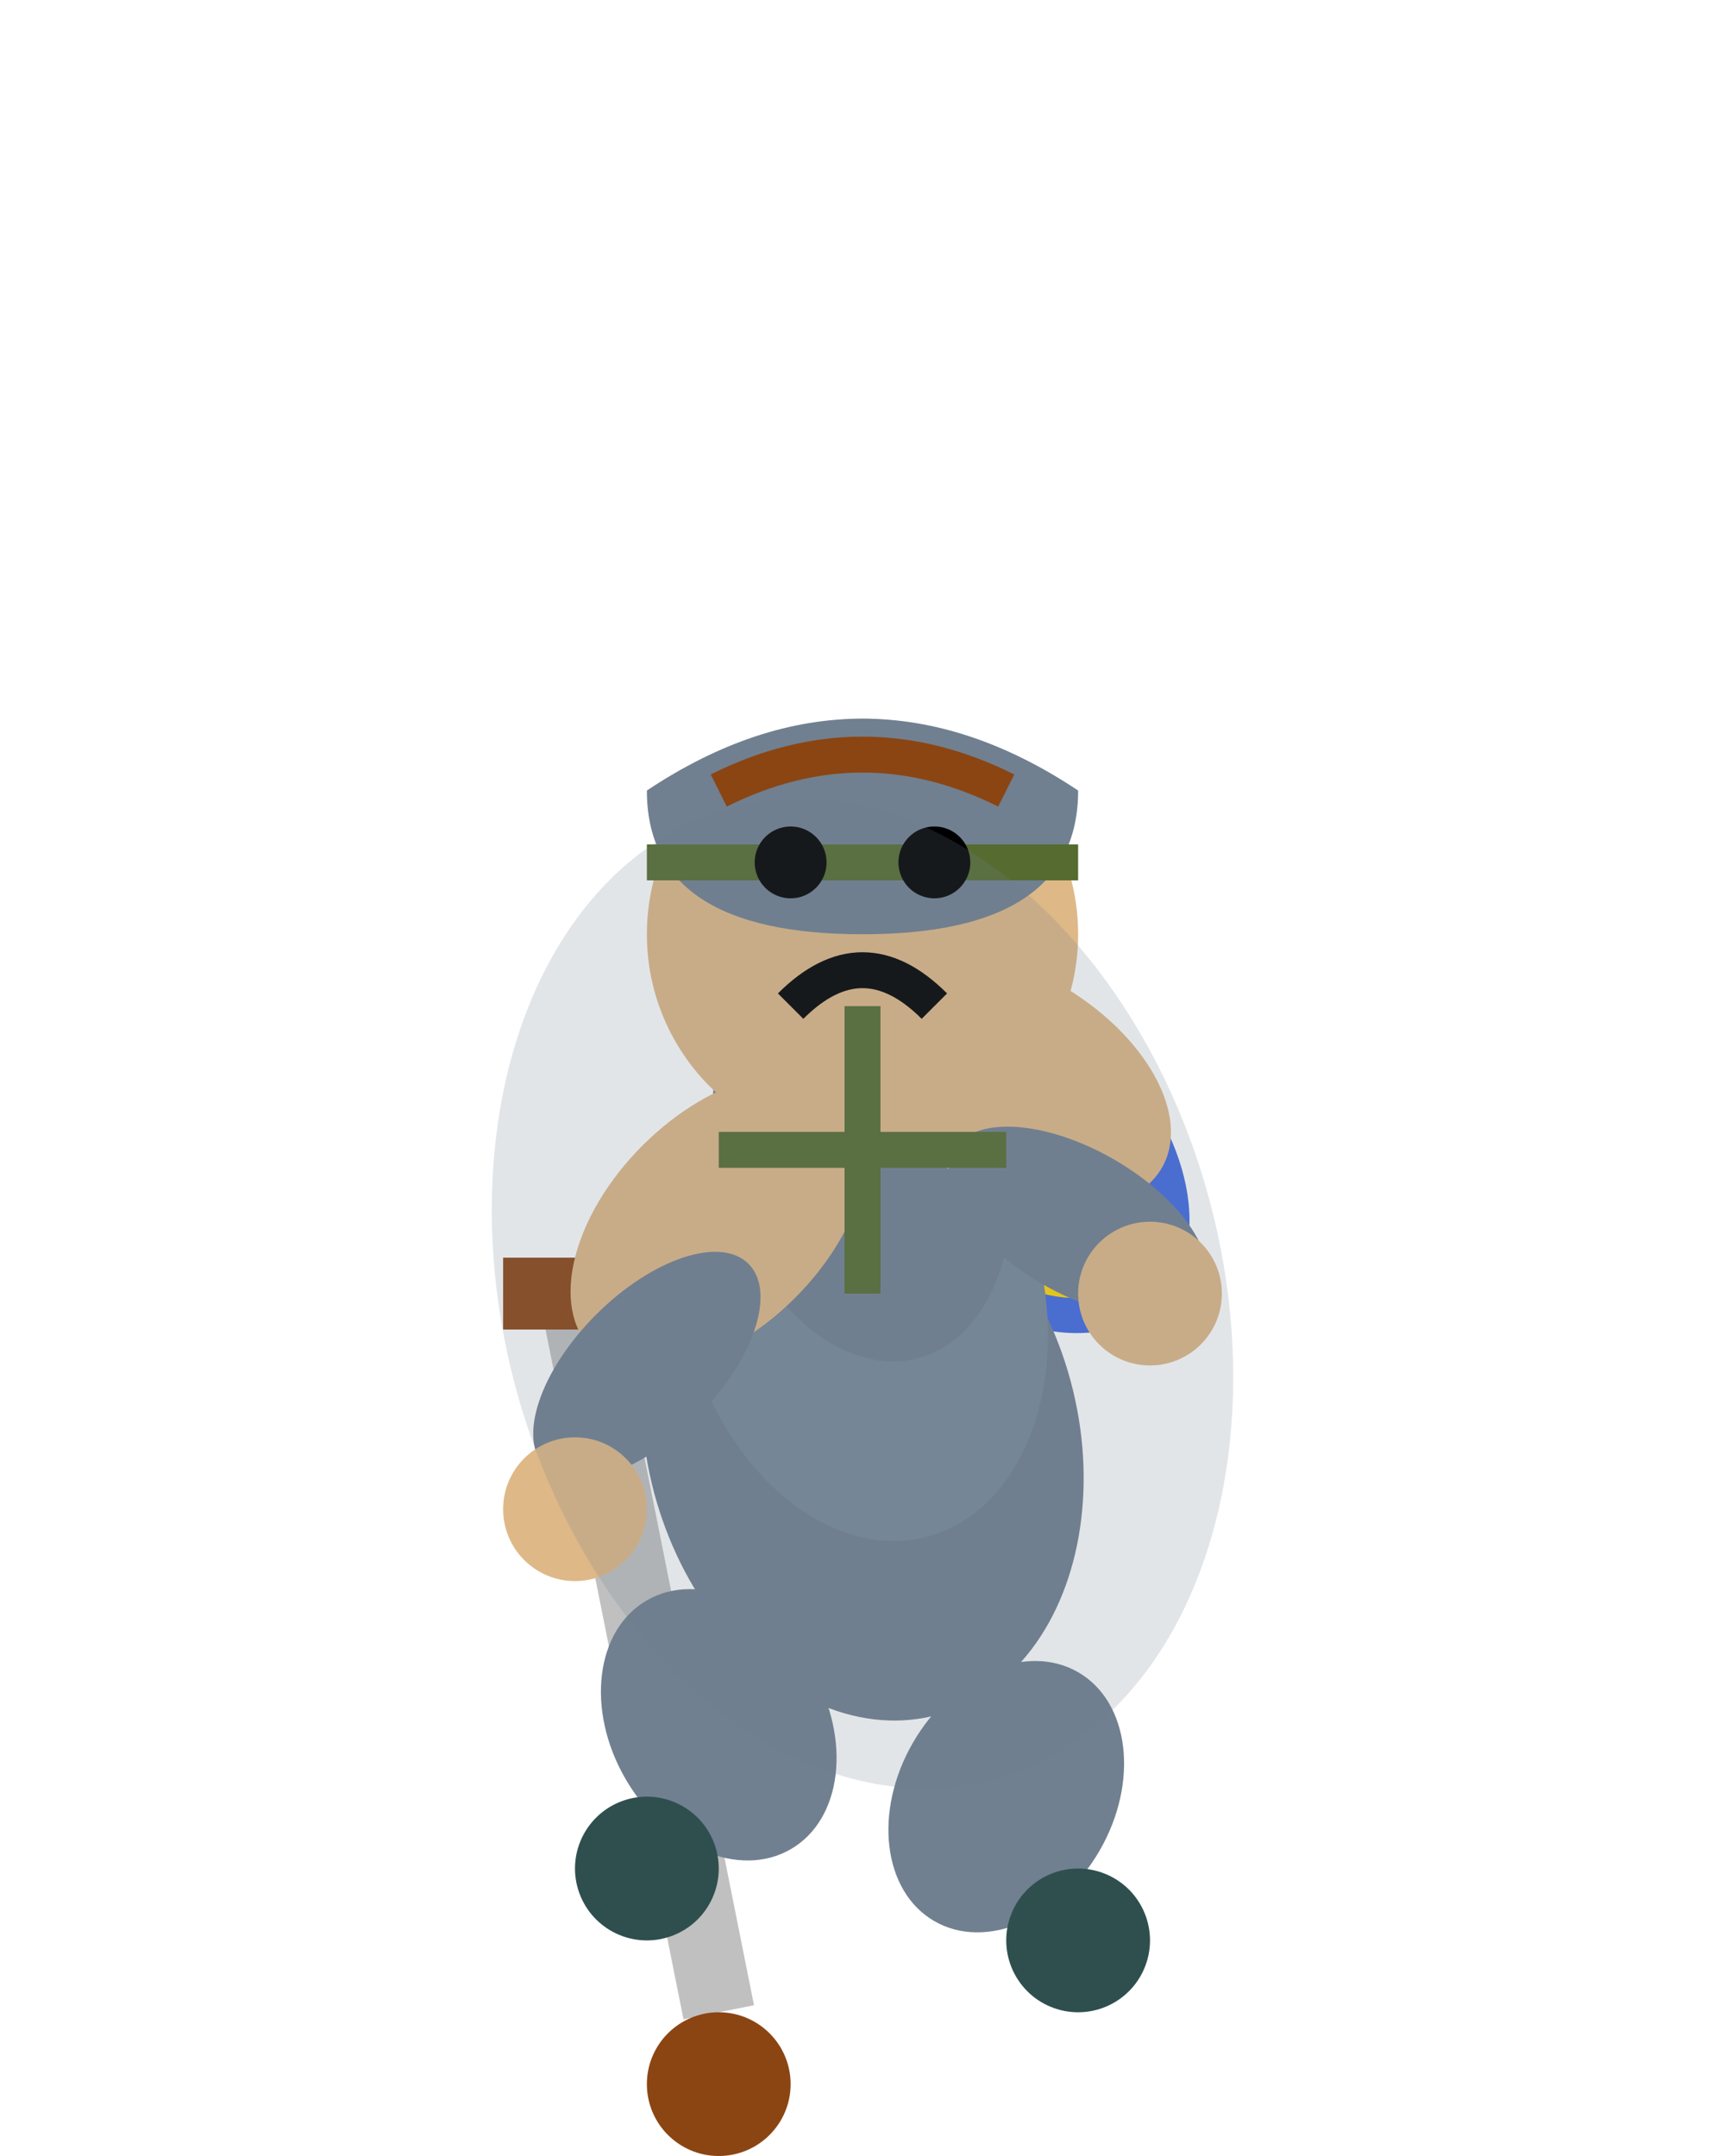 <svg width="24" height="30" viewBox="0 0 24 30" xmlns="http://www.w3.org/2000/svg">
  <!-- Knight Dodge Animation Frame 2 - Mid-Dodge Roll -->
  
  <!-- Sword (tucked during roll) -->
  <line x1="8" y1="18" x2="10" y2="28" stroke="#C0C0C0" stroke-width="1"/>
  <line x1="7" y1="18" x2="9" y2="18" stroke="#8B4513" stroke-width="1"/>
  <circle cx="10" cy="29" r="1" fill="#8B4513"/>
  
  <!-- Shield (protected during roll) -->
  <ellipse cx="14" cy="16" rx="2" ry="3" fill="#4169E1" transform="rotate(-45 14 16)"/>
  <ellipse cx="14" cy="16" rx="1.5" ry="2.5" fill="#FFD700" transform="rotate(-45 14 16)"/>
  
  <!-- Body Armor (horizontal during roll) -->
  <ellipse cx="12" cy="20" rx="3" ry="4" fill="#708090" transform="rotate(-15 12 20)"/>
  <ellipse cx="12" cy="18" rx="2.5" ry="3.5" fill="#778899" transform="rotate(-15 12 18)"/>
  <ellipse cx="12" cy="16" rx="2" ry="3" fill="#708090" transform="rotate(-15 12 16)"/>
  
  <!-- Arms (tucked during roll) -->
  <!-- Right arm (sword arm, protecting) -->
  <ellipse cx="10" cy="17" rx="1.5" ry="2.5" fill="#DEB887" transform="rotate(45 10 17)"/>
  <ellipse cx="9" cy="19" rx="1" ry="2" fill="#708090" transform="rotate(45 9 19)"/>
  
  <!-- Left arm (shield arm, rolling) -->
  <ellipse cx="14" cy="15" rx="1.5" ry="2.5" fill="#DEB887" transform="rotate(-60 14 15)"/>
  <ellipse cx="15" cy="17" rx="1" ry="2" fill="#708090" transform="rotate(-60 15 17)"/>
  
  <!-- Hands -->
  <circle cx="8" cy="21" r="1" fill="#DEB887"/>
  <circle cx="16" cy="18" r="1" fill="#DEB887"/>
  
  <!-- Head (tucked during roll) -->
  <circle cx="12" cy="13" r="3" fill="#DEB887"/>
  
  <!-- Helmet -->
  <path d="M9 11 Q12 9 15 11 Q15 13 12 13 Q9 13 9 11" fill="#708090"/>
  <line x1="9" y1="12" x2="15" y2="12" stroke="#556B2F" stroke-width="0.5"/>
  
  <!-- Face (concentrated during roll) -->
  <circle cx="11" cy="12" r="0.5" fill="#000000"/>
  <circle cx="13" cy="12" r="0.5" fill="#000000"/>
  <path d="M11 14 Q12 13 13 14" stroke="#000000" stroke-width="0.5" fill="none"/>
  
  <!-- Hair (visible under helmet) -->
  <path d="M10 11 Q12 10 14 11" stroke="#8B4513" stroke-width="0.5" fill="none"/>
  
  <!-- Legs (tucked during roll) -->
  <ellipse cx="10" cy="24" rx="1.5" ry="2" fill="#708090" transform="rotate(-30 10 24)"/>
  <ellipse cx="14" cy="25" rx="1.5" ry="2" fill="#708090" transform="rotate(30 14 25)"/>
  
  <!-- Feet (off ground during roll) -->
  <ellipse cx="9" cy="26" rx="1" ry="1" fill="#2F4F4F" transform="rotate(-20 9 26)"/>
  <ellipse cx="15" cy="27" rx="1" ry="1" fill="#2F4F4F" transform="rotate(20 15 27)"/>
  
  <!-- Armor Details -->
  <line x1="12" y1="14" x2="12" y2="18" stroke="#556B2F" stroke-width="0.5"/>
  <line x1="10" y1="16" x2="14" y2="16" stroke="#556B2F" stroke-width="0.5"/>
  
  <!-- Motion blur effect -->
  <ellipse cx="12" cy="18" rx="5" ry="7" fill="#708090" opacity="0.2" transform="rotate(-15 12 18)"/>
</svg> 